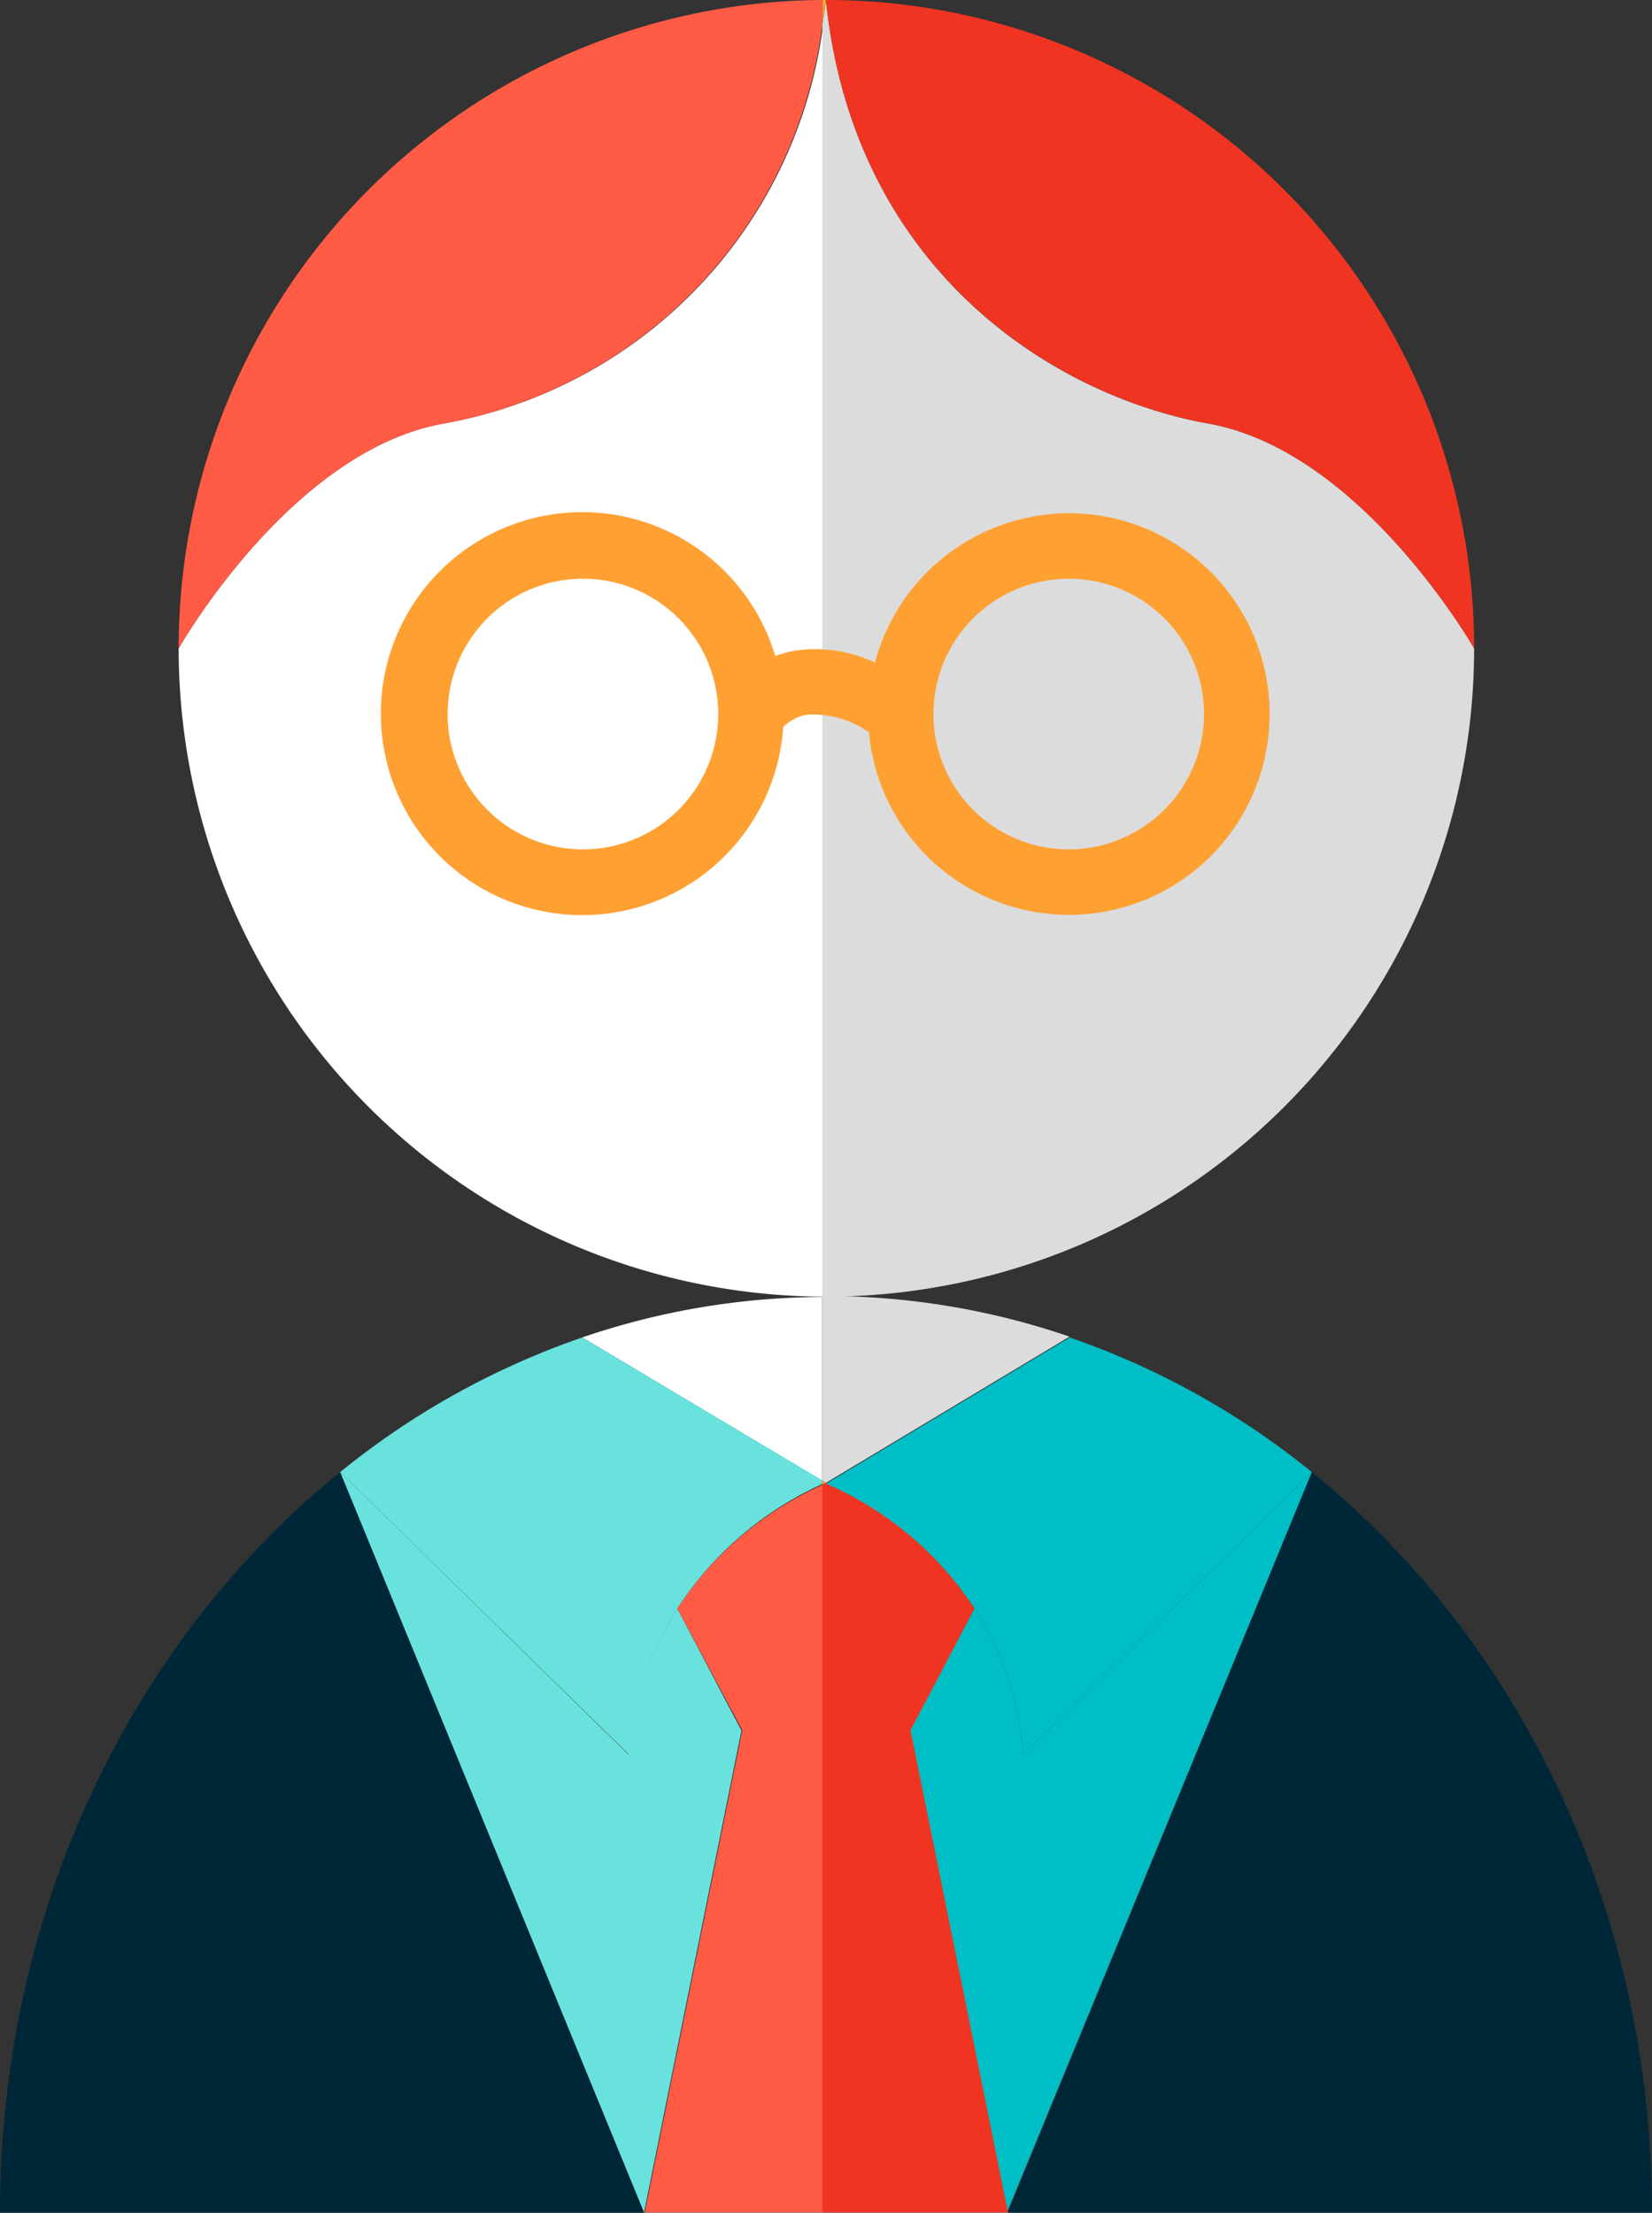 <svg xmlns="http://www.w3.org/2000/svg" viewBox="0 0 101.71 136.19"><rect x="0" y="0" width="101.71" height="136.19" fill="#333333" stroke="none"/><defs><style>.cls-1{fill:#69e2de;}.cls-2{fill:#fff;}.cls-3{fill:#ff5b45;}.cls-4{fill:#002738;}.cls-5{fill:#ffa033;}.cls-6{fill:#dcdcdc;}.cls-7{fill:#00bec5;}.cls-8{fill:#ef3522;}</style></defs><title>用户02</title><g id="图层_2" data-name="图层 2"><g id="Objects"><path class="cls-1" d="M41.7,99a19.31,19.31,0,0,0-3,9L20.94,90.61l18.71,45.58,6-29.67Z"/><path class="cls-2" d="M50.63,79.83a46.07,46.07,0,0,0-14.78,2.49l14.78,8.82Z"/><path class="cls-3" d="M41.7,99l4,7.5-6,29.67h11V91.36A21,21,0,0,0,41.7,99Z"/><path class="cls-1" d="M41.7,99a21,21,0,0,1,8.93-7.66v-.22L35.85,82.32a48.88,48.88,0,0,0-14.91,8.29L38.73,108A19.31,19.31,0,0,1,41.7,99Z"/><path class="cls-4" d="M0,136.19H39.65L20.94,90.61C8.25,100.86,0,117.45,0,136.19Z"/><path class="cls-2" d="M27.31,26.07C17.88,27.75,11,39.91,11,39.91a39.9,39.9,0,0,0,39.68,39.9V1.51A28.6,28.6,0,0,1,27.31,26.07Z"/><path class="cls-3" d="M27.31,26.07A28.6,28.6,0,0,0,50.63,1.51V0A39.9,39.9,0,0,0,11,39.91S17.88,27.75,27.31,26.07Z"/><path class="cls-5" d="M50.63,0h0Z"/><path class="cls-5" d="M50.63,79.81v0h0Z"/><path class="cls-6" d="M50.85,91.27l15-9a46.29,46.29,0,0,0-15-2.5h-.22V91.14Z"/><path class="cls-7" d="M63,108a19.32,19.32,0,0,0-3-9l-4,7.5,6,29.67L80.77,90.61Z"/><path class="cls-8" d="M60,99a20.85,20.85,0,0,0-9.15-7.75l-.22.09v44.83H62.06l-6-29.67Z"/><path class="cls-5" d="M50.63,91.36l.22-.09-.22-.13Z"/><path class="cls-7" d="M60,99a19.32,19.32,0,0,1,3,9L80.77,90.61a49,49,0,0,0-14.91-8.29l-15,9A20.85,20.85,0,0,1,60,99Z"/><path class="cls-4" d="M80.77,90.61,62.06,136.19h39.65C101.71,117.45,93.46,100.86,80.77,90.61Z"/><path class="cls-6" d="M90.76,39.91S83.83,27.75,74.4,26.07,52.57,16.71,50.85,0c-.05.52-.14,1-.22,1.51v78.3h.22A39.91,39.91,0,0,0,90.76,39.91Z"/><path class="cls-5" d="M50.85,0h-.22v1.5C50.71,1,50.8.52,50.85,0Z"/><path class="cls-8" d="M74.4,26.07c9.43,1.68,16.36,13.84,16.36,13.84A39.91,39.91,0,0,0,50.85,0C52.57,16.71,65,24.38,74.4,26.07Z"/><path class="cls-5" d="M65.81,31.59a12.38,12.38,0,0,0-11.94,9.19,8.62,8.62,0,0,0-5.07-.71,7.51,7.51,0,0,0-1.07.31,12.4,12.4,0,1,0,.49,4.37A2.8,2.8,0,0,1,49.6,44a5.86,5.86,0,0,1,3.9,1.08A12.36,12.36,0,1,0,65.81,31.59ZM35.9,52.28A8.33,8.33,0,1,1,44.22,44,8.33,8.33,0,0,1,35.9,52.28Zm29.91,0A8.33,8.33,0,1,1,74.13,44,8.34,8.34,0,0,1,65.81,52.28Z"/></g></g></svg>
